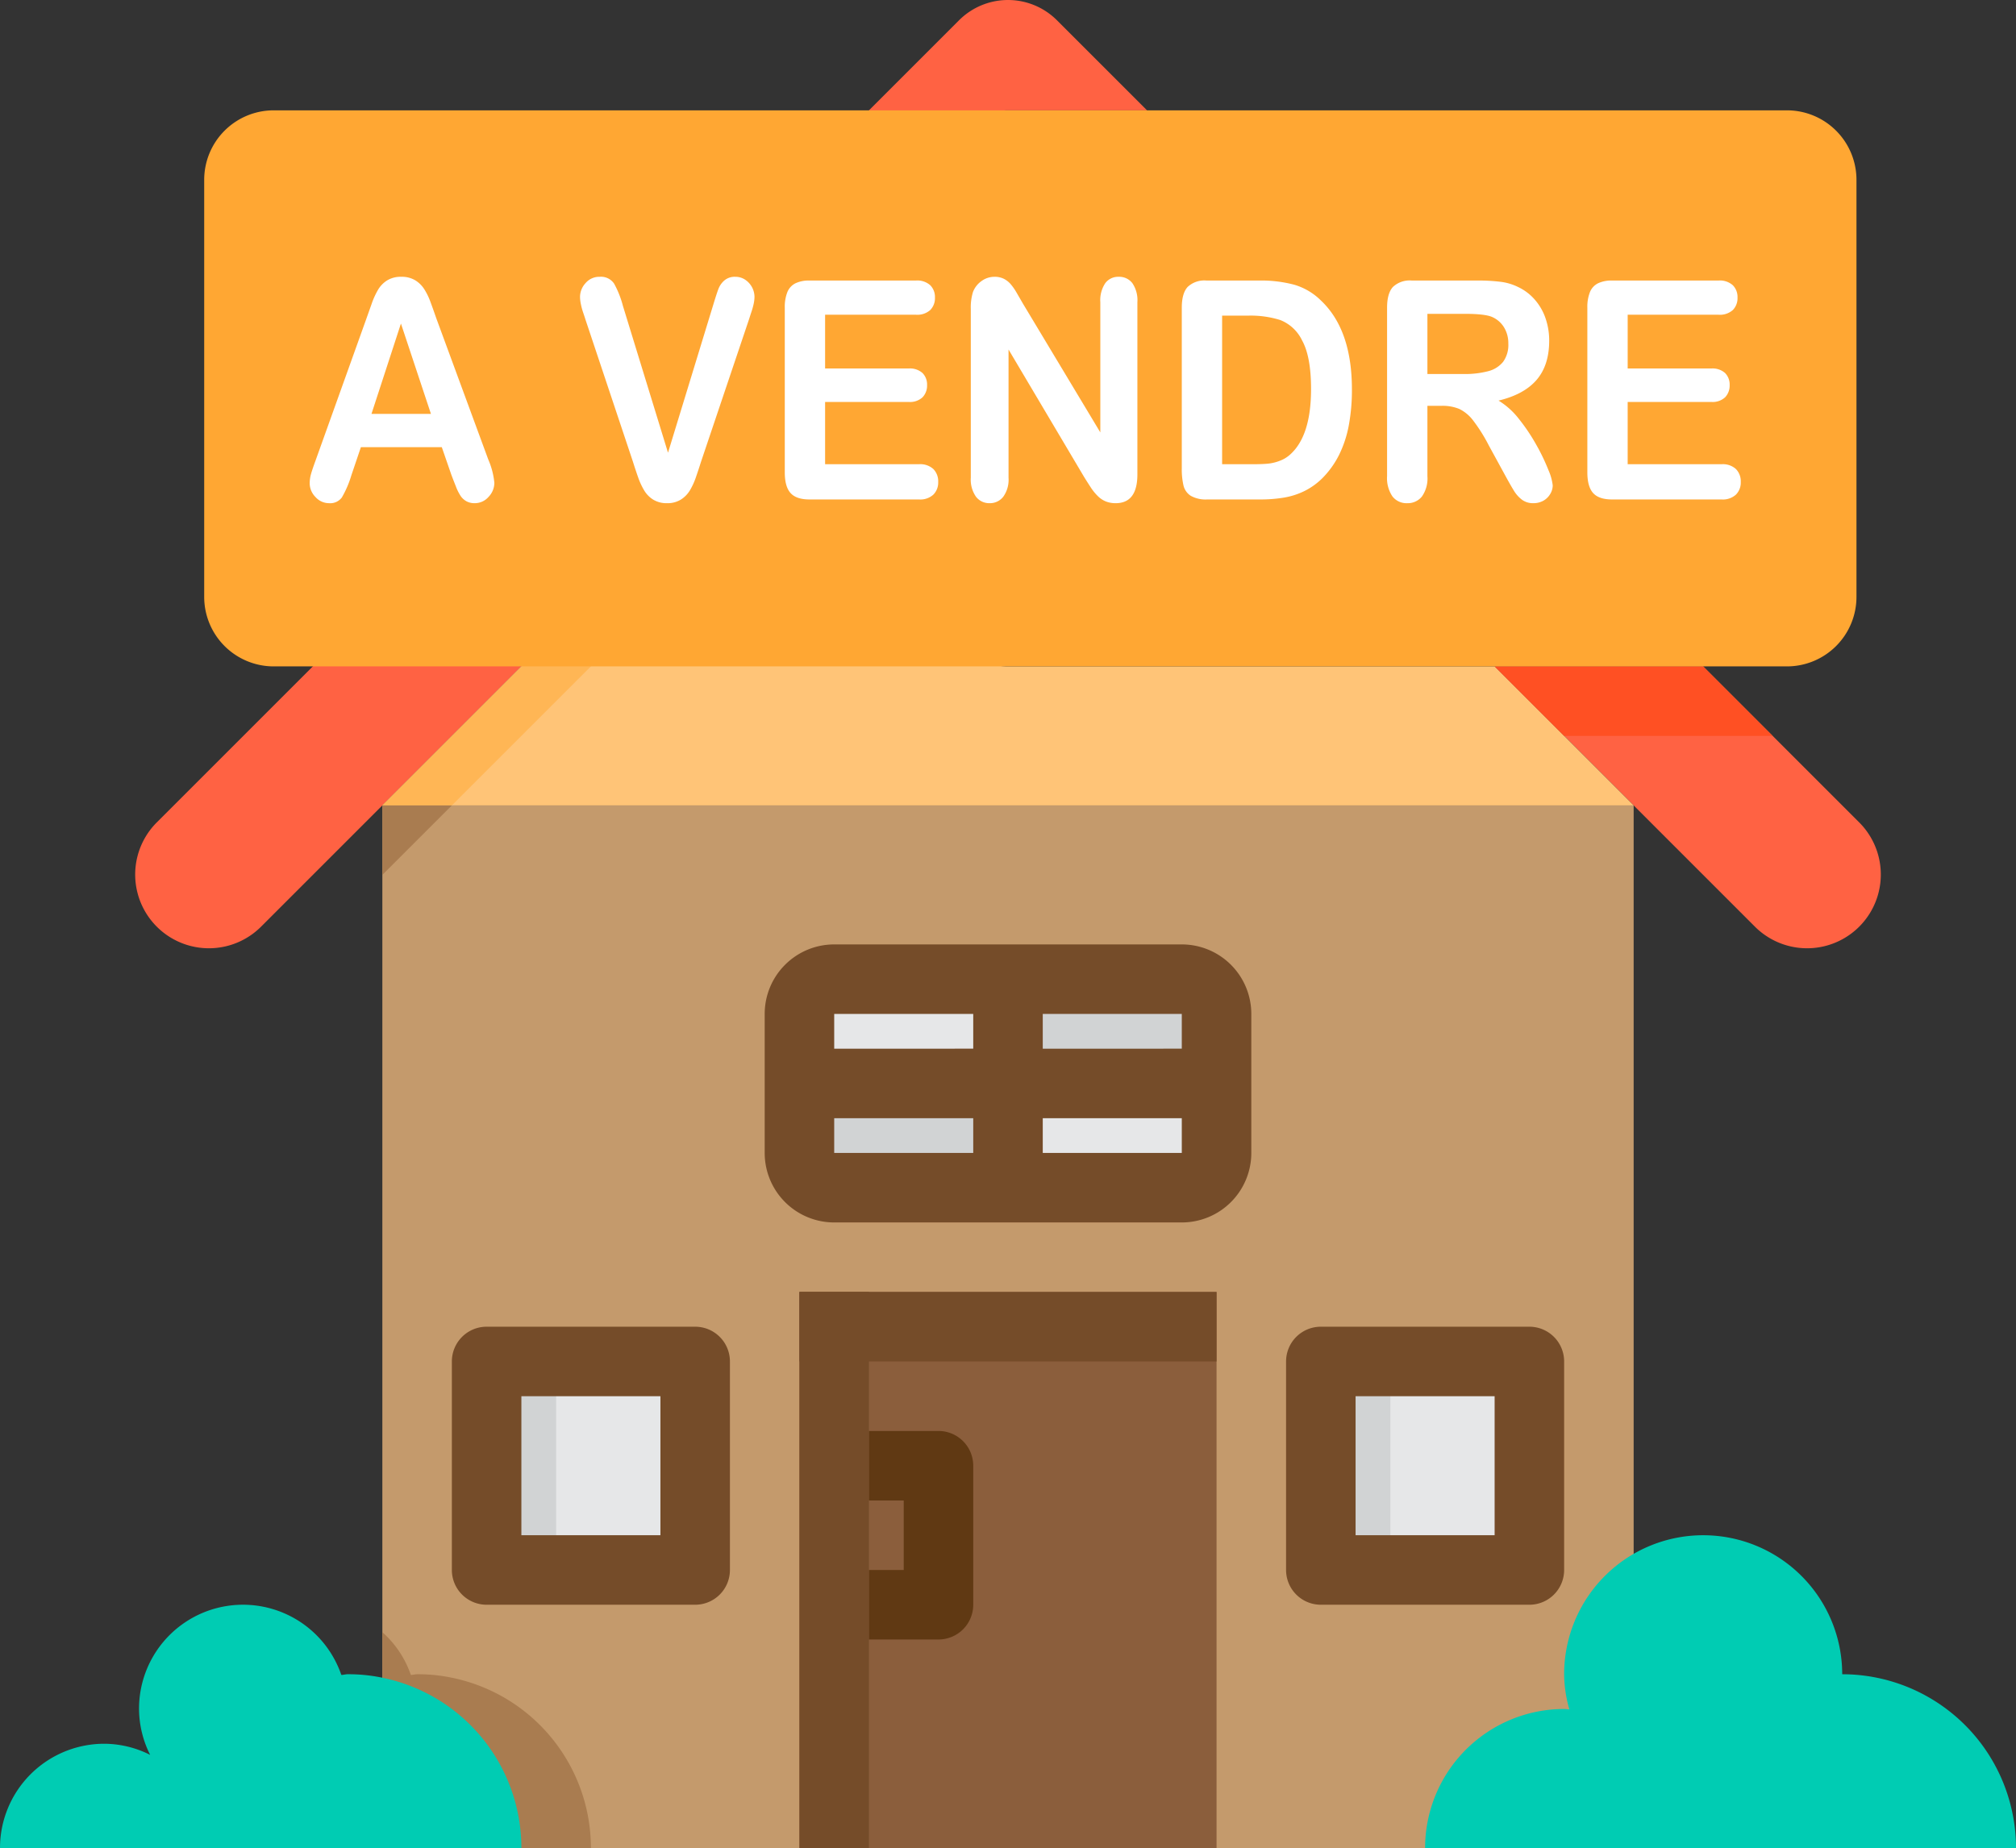 <svg id="Calque_1" data-name="Calque 1" xmlns="http://www.w3.org/2000/svg" width="464" height="425.398" viewBox="0 0 464 425.398"><rect x="0" y="0" width="464" height="425.398" fill="#333333" stroke="none"/><defs><style>.cls-1{fill:#c49a6c;}.cls-2{fill:#00ccb3;}.cls-3{fill:#d1d3d4;}.cls-4{fill:#e6e7e8;}.cls-5{fill:#8b5e3c;}.cls-6{fill:#ff6243;}.cls-7{fill:#ffc477;}.cls-8{fill:#a97c50;}.cls-9{fill:#ffb655;}.cls-10{fill:#ff5023;}.cls-11{fill:#ffa733;}.cls-12{fill:#754c29;}.cls-13{fill:#603913;}.cls-14{fill:#fff;}</style></defs><path class="cls-1" d="M88,204.398v240H376v-240Z" transform="translate(0 -19)"/><path class="cls-2" d="M464,444.398H328a32.002,32.002,0,0,1,32-32c.398,0,.801.082,1.199.082A29.978,29.978,0,0,1,360,404.398a32,32,0,0,1,64,0A40.002,40.002,0,0,1,464,444.398Z" transform="translate(0 -19)"/><path class="cls-3" d="M184,268.398h48v24H192a8,8,0,0,1-8-8Z" transform="translate(0 -19)"/><path class="cls-3" d="M280,252.398v16H232v-24h40A8,8,0,0,1,280,252.398Z" transform="translate(0 -19)"/><path class="cls-4" d="M280,268.398v16a8,8,0,0,1-8,8H232v-24Z" transform="translate(0 -19)"/><path class="cls-4" d="M192,244.398h40v24H184v-16A8,8,0,0,1,192,244.398Z" transform="translate(0 -19)"/><path class="cls-4" d="M304,332.398h48v48H304Z" transform="translate(0 -19)"/><path class="cls-4" d="M112,332.398h48v48H112Z" transform="translate(0 -19)"/><path class="cls-5" d="M184,316.398h96v128H184Z" transform="translate(0 -19)"/><path class="cls-6" d="M428,208.398a16.971,16.971,0,0,1-24,24l-60-60h48Z" transform="translate(0 -19)"/><path class="cls-6" d="M232,44.398a16.051,16.051,0,0,0-16,16v16l-156,156a16.971,16.971,0,0,1-24-24L220.719,23.68a15.938,15.938,0,0,1,22.562,0L264,44.398Z" transform="translate(0 -19)"/><path class="cls-7" d="M376,204.398H88l128-128v80a16.049,16.049,0,0,0,16,16H344Z" transform="translate(0 -19)"/><path class="cls-8" d="M136,444.398H88v-49.68a23.171,23.171,0,0,1,6.559,9.84c.48,0,.961-.16,1.441-.16a37.692,37.692,0,0,1,8,.801A39.999,39.999,0,0,1,136,444.398Z" transform="translate(0 -19)"/><path class="cls-9" d="M236.719,71.68A13.648,13.648,0,0,1,240,69.199a15.906,15.906,0,0,0-19.281,2.48L88,204.398h16Z" transform="translate(0 -19)"/><path class="cls-8" d="M88,204.398v16l16-16Z" transform="translate(0 -19)"/><path class="cls-3" d="M112,332.398h16v48H112Z" transform="translate(0 -19)"/><path class="cls-3" d="M304,332.398h16v48H304Z" transform="translate(0 -19)"/><path class="cls-10" d="M408,188.398H360l-16-16h48Z" transform="translate(0 -19)"/><path class="cls-11" d="M62.998,44.398H411.282a16.001,16.001,0,0,1,16,16v96a16.001,16.001,0,0,1-16,16H62.998a16.001,16.001,0,0,1-16-16v-96A16.001,16.001,0,0,1,62.998,44.398Z" transform="translate(0 -19)"/><path class="cls-2" d="M88,405.199a39.999,39.999,0,0,1,32,39.199H0a24.001,24.001,0,0,1,24-24,23.625,23.625,0,0,1,10.559,2.562A23.687,23.687,0,0,1,32,412.398a23.927,23.927,0,0,1,46.559-7.84c.48,0,.961-.16,1.441-.16A37.692,37.692,0,0,1,88,405.199Z" transform="translate(0 -19)"/><path class="cls-12" d="M184,316.398h16v128H184Z" transform="translate(0 -19)"/><path class="cls-12" d="M184,316.398h96v16H184Z" transform="translate(0 -19)"/><path class="cls-12" d="M352,388.398H304a8,8,0,0,1-8-8v-48a8,8,0,0,1,8-8h48a8,8,0,0,1,8,8v48A8,8,0,0,1,352,388.398Zm-40-16h32v-32H312Z" transform="translate(0 -19)"/><path class="cls-12" d="M160,388.398H112a8,8,0,0,1-8-8v-48a8,8,0,0,1,8-8h48a8,8,0,0,1,8,8v48A8,8,0,0,1,160,388.398Zm-40-16h32v-32H120Z" transform="translate(0 -19)"/><path class="cls-12" d="M272,236.398H192a16.001,16.001,0,0,0-16,16v32a16.001,16.001,0,0,0,16,16h80a16.001,16.001,0,0,0,16-16v-32A16.001,16.001,0,0,0,272,236.398Zm0,24H240v-8h32Zm-48-8v8H192v-8Zm-32,24h32v8H192Zm48,8v-8h32v8Z" transform="translate(0 -19)"/><path class="cls-13" d="M216,396.398H200v-16h8v-16h-8v-16h16a8,8,0,0,1,8,8v32A8,8,0,0,1,216,396.398Z" transform="translate(0 -19)"/><path class="cls-14" d="M103.874,128.265l-2.188-6.325H83.061l-2.188,6.463a23.678,23.678,0,0,1-2.188,5.104,3.339,3.339,0,0,1-2.969,1.323,4.16,4.16,0,0,1-3.094-1.409,4.51,4.51,0,0,1-1.344-3.197,7.776,7.776,0,0,1,.312-2.131q.312-1.1,1.031-3.06L84.343,92.309q.499-1.409,1.203-3.387a17.84,17.84,0,0,1,1.5-3.282A6.36,6.36,0,0,1,89.14,83.525a5.952,5.952,0,0,1,3.203-.808,6.016,6.016,0,0,1,3.234.808,6.486,6.486,0,0,1,2.094,2.08,15.112,15.112,0,0,1,1.344,2.732q.546,1.462,1.391,3.901l11.969,32.519a17.64,17.64,0,0,1,1.406,5.397,4.678,4.678,0,0,1-1.328,3.214,4.177,4.177,0,0,1-3.203,1.461,3.839,3.839,0,0,1-1.875-.43,3.936,3.936,0,0,1-1.312-1.169,11.065,11.065,0,0,1-1.141-2.268Q104.311,129.434,103.874,128.265ZM85.499,114.273H99.186L92.28,93.477Z" transform="translate(0 -19)"/><path class="cls-14" d="M143.374,89.421l10.375,33.79L164.155,89.18q.812-2.681,1.219-3.73a4.936,4.936,0,0,1,1.344-1.891,3.696,3.696,0,0,1,2.562-.842,3.998,3.998,0,0,1,2.203.653,4.816,4.816,0,0,1,2.172,3.918,7.827,7.827,0,0,1-.188,1.633,15.869,15.869,0,0,1-.469,1.719q-.281.844-.562,1.736l-11.094,32.932q-.594,1.89-1.188,3.592a15.835,15.835,0,0,1-1.375,2.99,6.43,6.43,0,0,1-2.078,2.114,5.794,5.794,0,0,1-3.172.825,5.891,5.891,0,0,1-3.172-.808,6.298,6.298,0,0,1-2.094-2.132,16.329,16.329,0,0,1-1.391-3.008q-.594-1.683-1.188-3.574L134.78,92.652q-.281-.893-.578-1.754a14.55,14.55,0,0,1-.5-1.855,8.667,8.667,0,0,1-.203-1.685,4.707,4.707,0,0,1,1.281-3.197,4.121,4.121,0,0,1,3.219-1.443,3.629,3.629,0,0,1,3.359,1.599A22.384,22.384,0,0,1,143.374,89.421Z" transform="translate(0 -19)"/><path class="cls-14" d="M210.811,91.449H189.905v12.375h19.25a4.312,4.312,0,0,1,3.172,1.048,3.746,3.746,0,0,1,1.047,2.768,3.898,3.898,0,0,1-1.031,2.802,4.216,4.216,0,0,1-3.188,1.082h-19.25v14.335H211.53a4.456,4.456,0,0,1,3.297,1.117,4.039,4.039,0,0,1,1.109,2.974,3.948,3.948,0,0,1-1.109,2.904,4.456,4.456,0,0,1-3.297,1.117H186.311q-3.031,0-4.359-1.478-1.329-1.477-1.328-4.777V89.833a9.24,9.24,0,0,1,.594-3.592,3.882,3.882,0,0,1,1.859-2.028,7.198,7.198,0,0,1,3.234-.636h24.5a4.472,4.472,0,0,1,3.297,1.083,3.842,3.842,0,0,1,1.079,2.836,3.887,3.887,0,0,1-1.079,2.87A4.476,4.476,0,0,1,210.811,91.449Z" transform="translate(0 -19)"/><path class="cls-14" d="M235.405,88.836l17.844,29.7V88.561a7.046,7.046,0,0,1,1.141-4.383,3.699,3.699,0,0,1,3.078-1.461,3.809,3.809,0,0,1,3.156,1.461,6.98,6.98,0,0,1,1.156,4.383v39.634q0,6.636-5,6.635a6.071,6.071,0,0,1-2.25-.396,5.633,5.633,0,0,1-1.875-1.255,11.832,11.832,0,0,1-1.625-2.011q-.75-1.151-1.5-2.354L232.125,99.458v29.528a6.726,6.726,0,0,1-1.219,4.365,3.87,3.87,0,0,1-3.125,1.478,3.827,3.827,0,0,1-3.156-1.495,6.867,6.867,0,0,1-1.188-4.349V90.108a12.009,12.009,0,0,1,.5-3.885,5.433,5.433,0,0,1,1.969-2.526,5.012,5.012,0,0,1,2.969-.98,4.729,4.729,0,0,1,2.141.447,5.195,5.195,0,0,1,1.562,1.203,12.475,12.475,0,0,1,1.375,1.96Q234.655,87.53,235.405,88.836Z" transform="translate(0 -19)"/><path class="cls-14" d="M277.687,83.577H289.78a29.821,29.821,0,0,1,8.094.962,14.527,14.527,0,0,1,6.125,3.609q7.156,6.738,7.156,20.488a44.15,44.15,0,0,1-.719,8.284,26.096,26.096,0,0,1-2.219,6.755,20.825,20.825,0,0,1-3.844,5.379,15.845,15.845,0,0,1-4.031,2.922,16.983,16.983,0,0,1-4.703,1.547,32.525,32.525,0,0,1-5.672.447H277.874a6.996,6.996,0,0,1-3.812-.842,3.884,3.884,0,0,1-1.672-2.372,16.497,16.497,0,0,1-.391-3.971V89.833q0-3.3,1.344-4.778A5.62,5.62,0,0,1,277.687,83.577Zm3.594,8.078v34.203h7.031q2.312,0,3.625-.138a10.451,10.451,0,0,0,2.719-.688,7.262,7.262,0,0,0,2.438-1.547q4.655-4.332,4.656-14.919,0-7.459-2.047-11.172a9.396,9.396,0,0,0-5.047-4.727,22.79,22.79,0,0,0-7.25-1.014Z" transform="translate(0 -19)"/><path class="cls-14" d="M331.78,112.418h-3.25v16.19a7.191,7.191,0,0,1-1.281,4.709,4.172,4.172,0,0,1-3.344,1.513,4.089,4.089,0,0,1-3.438-1.581,7.503,7.503,0,0,1-1.219-4.641V89.833q0-3.3,1.344-4.778a5.62,5.62,0,0,1,4.344-1.478H340.03a41.821,41.821,0,0,1,5.344.292,12.514,12.514,0,0,1,4,1.186,11.615,11.615,0,0,1,3.812,2.853,12.714,12.714,0,0,1,2.516,4.314,15.677,15.677,0,0,1,.859,5.207q0,5.638-2.891,9.007t-8.766,4.778a17.407,17.407,0,0,1,4.719,4.262,43.34,43.34,0,0,1,4.016,5.999,46.228,46.228,0,0,1,2.75,5.74,12.212,12.212,0,0,1,.984,3.523,3.859,3.859,0,0,1-.578,1.976,4.217,4.217,0,0,1-1.578,1.547,4.609,4.609,0,0,1-2.312.567,4.213,4.213,0,0,1-2.625-.808,7.444,7.444,0,0,1-1.828-2.046q-.766-1.236-2.078-3.644l-3.719-6.806a37.849,37.849,0,0,0-3.578-5.707,8.977,8.977,0,0,0-3.203-2.681A10.114,10.114,0,0,0,331.78,112.418Zm5.312-21.176H328.53v13.854h8.312a21.276,21.276,0,0,0,5.625-.636,6.483,6.483,0,0,0,3.484-2.166,6.645,6.645,0,0,0,1.203-4.211,6.992,6.992,0,0,0-.969-3.695,6.012,6.012,0,0,0-2.688-2.389Q341.873,91.243,337.093,91.242Z" transform="translate(0 -19)"/><path class="cls-14" d="M395.53,91.449H374.624v12.375h19.25a4.313,4.313,0,0,1,3.172,1.048,3.748,3.748,0,0,1,1.047,2.768,3.898,3.898,0,0,1-1.031,2.802,4.216,4.216,0,0,1-3.188,1.082h-19.25v14.335h21.625a4.455,4.455,0,0,1,3.297,1.117,4.035,4.035,0,0,1,1.109,2.974,3.944,3.944,0,0,1-1.109,2.904,4.455,4.455,0,0,1-3.297,1.117H371.03q-3.032,0-4.359-1.478-1.329-1.477-1.328-4.777V89.833a9.23,9.23,0,0,1,.594-3.592,3.882,3.882,0,0,1,1.859-2.028,7.197,7.197,0,0,1,3.234-.636h24.5a4.472,4.472,0,0,1,3.297,1.083,3.843,3.843,0,0,1,1.078,2.836,3.889,3.889,0,0,1-1.078,2.87A4.477,4.477,0,0,1,395.53,91.449Z" transform="translate(0 -19)"/></svg>